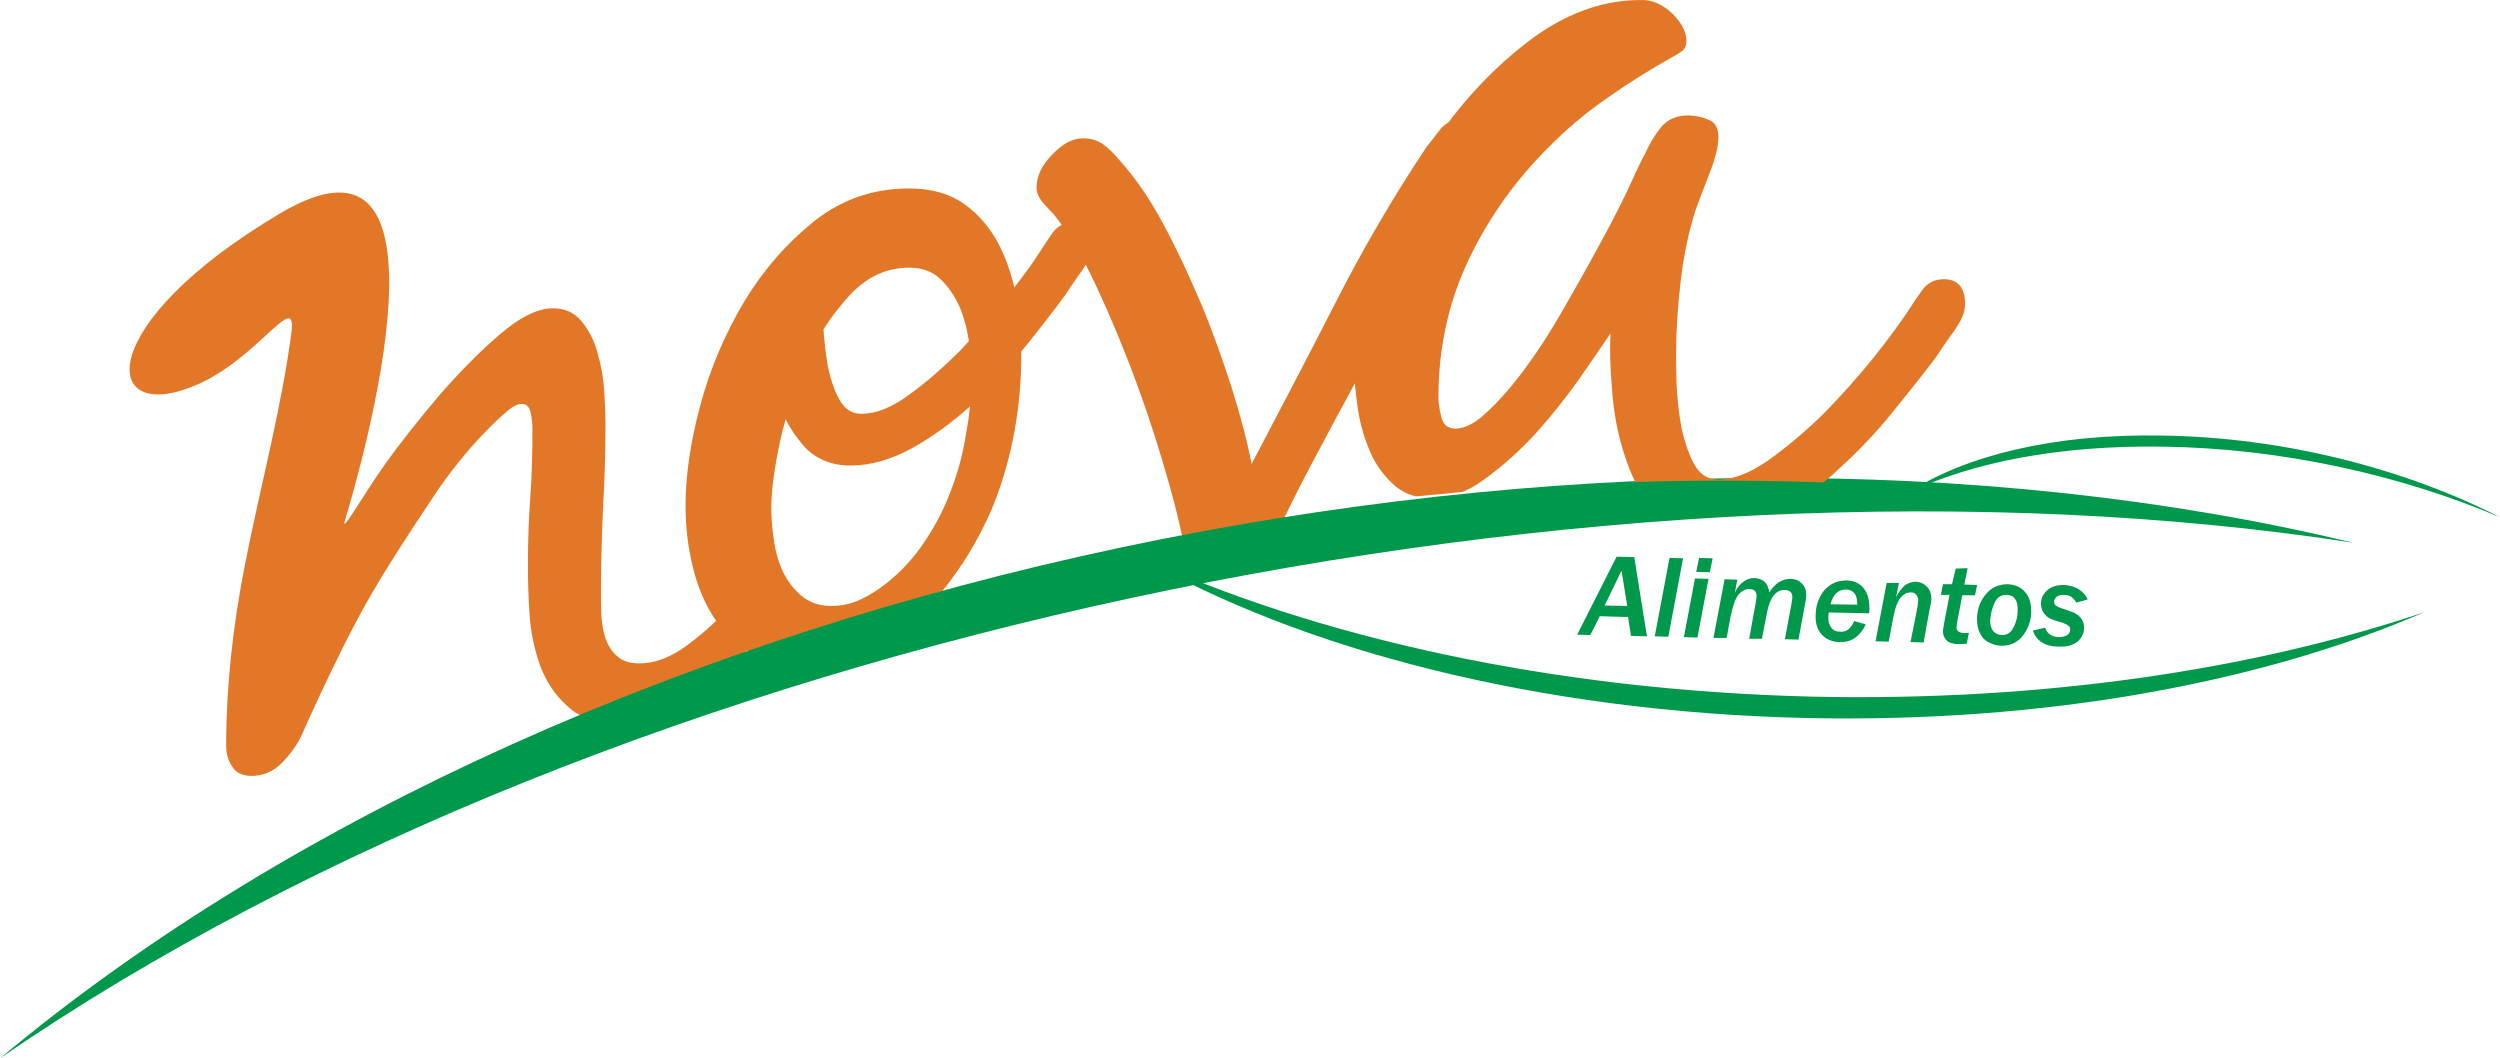 <?xml version="1.0" encoding="utf-8"?>
<!-- Generator: Adobe Illustrator 16.0.0, SVG Export Plug-In . SVG Version: 6.00 Build 0)  -->
<!DOCTYPE svg PUBLIC "-//W3C//DTD SVG 1.1//EN" "http://www.w3.org/Graphics/SVG/1.1/DTD/svg11.dtd">
<svg version="1.1" id="Layer_1" xmlns="http://www.w3.org/2000/svg" xmlns:xlink="http://www.w3.org/1999/xlink" x="0px" y="0px"
	 width="175.748px" height="74.399px" viewBox="8.504 59.179 175.748 74.399" enable-background="new 8.504 59.179 175.748 74.399"
	 xml:space="preserve">
<g>
	<path fill="#00984A" d="M135.424,109.653c16.737,0.375,32.091-2.481,43.519-7.444c-12.062,4.067-26.953,6.291-42.971,5.944
		c-18.296-0.434-34.977-4.155-47.559-9.956C99.841,104.835,116.638,109.222,135.424,109.653L135.424,109.653z"/>
	<path fill="#00984A" d="M124.284,103.911l-1.126-0.028l-0.201-1.327l-1.991-0.059l-0.664,1.328l-0.924-0.029l2.771-5.482
		l1.24,0.028L124.284,103.911L124.284,103.911z M122.897,101.776l-0.402-2.482l-1.184,2.453L122.897,101.776L122.897,101.776z
		 M125.785,103.94l-0.953-0.029l1.039-5.512l0.953,0.027L125.785,103.94L125.785,103.94z M128.699,99.409l-0.952-0.028l0.202-0.981
		l0.952,0.028L128.699,99.409L128.699,99.409z M127.834,103.998l-0.953-0.029l0.779-4.126l0.952,0.028L127.834,103.998
		L127.834,103.998z M134.933,104.144l-0.951-0.029l0.461-2.481c0.029-0.202,0.059-0.347,0.059-0.434
		c0.029-0.347-0.173-0.548-0.548-0.548c-0.606,0-1.039,0.52-1.241,1.645l-0.347,1.789h-0.896l0.434-2.395
		c0.058-0.289,0.087-0.491,0.087-0.578c0-0.346-0.146-0.52-0.49-0.52c-0.26-0.029-0.521,0.115-0.751,0.346
		c-0.23,0.261-0.434,0.81-0.605,1.675l-0.26,1.413h-0.924l0.779-4.125l0.895,0.027l-0.173,0.924c0.144-0.316,0.317-0.576,0.577-0.75
		c0.23-0.201,0.52-0.289,0.779-0.289c0.635,0.029,0.979,0.347,1.066,1.011c0.404-0.636,0.895-0.952,1.473-0.952
		c0.347,0,0.605,0.115,0.809,0.316c0.23,0.231,0.316,0.492,0.316,0.81c0,0.173-0.028,0.433-0.115,0.808L134.933,104.144
		L134.933,104.144z M139.666,103.074c-0.403,0.837-1.011,1.27-1.817,1.241c-0.55,0-0.981-0.203-1.271-0.521
		c-0.318-0.347-0.462-0.81-0.435-1.356c0-0.691,0.231-1.299,0.606-1.76c0.403-0.462,0.924-0.693,1.528-0.693
		c0.55,0,0.981,0.203,1.242,0.55c0.287,0.346,0.403,0.837,0.403,1.442c0,0.086,0,0.201-0.028,0.316l-2.828-0.059
		c-0.029,0.117-0.029,0.231-0.029,0.317c-0.028,0.289,0.059,0.55,0.202,0.75c0.145,0.202,0.347,0.289,0.635,0.289
		c0.435,0.029,0.751-0.229,0.981-0.75L139.666,103.074L139.666,103.074z M139.06,101.688c0.028-0.691-0.229-1.039-0.779-1.067
		c-0.547,0-0.922,0.347-1.096,1.039L139.06,101.688L139.06,101.688z M143.733,104.344l-0.922-0.028l0.489-2.453
		c0.029-0.201,0.029-0.346,0.058-0.489c0-0.146-0.058-0.289-0.145-0.375c-0.059-0.116-0.201-0.174-0.375-0.174
		c-0.26,0-0.52,0.114-0.75,0.403c-0.201,0.26-0.347,0.664-0.462,1.213l-0.347,1.847l-0.924-0.028l0.779-4.099h0.865l-0.202,0.981
		c0.289-0.49,0.521-0.779,0.751-0.896c0.202-0.115,0.434-0.173,0.635-0.173c0.317,0.027,0.549,0.115,0.779,0.347
		c0.202,0.201,0.317,0.49,0.317,0.865c0,0.146-0.029,0.347-0.115,0.664L143.733,104.344L143.733,104.344z M146.765,104.431
		c-0.26,0.029-0.461,0.029-0.576,0.029c-0.375,0-0.664-0.087-0.838-0.26c-0.172-0.174-0.26-0.404-0.26-0.635
		c0-0.146,0.059-0.377,0.115-0.752l0.348-1.816h-0.605l0.144-0.751h0.636l0.26-1.097l0.837-0.028l-0.229,1.153l0.895,0.028
		l-0.145,0.722h-0.896l-0.347,1.818c-0.028,0.23-0.058,0.375-0.058,0.434c0,0.26,0.173,0.404,0.577,0.404c0.057,0,0.173,0,0.288,0
		L146.765,104.431L146.765,104.431z M149.218,104.575c-0.316,0-0.605-0.088-0.895-0.231s-0.49-0.346-0.635-0.663
		c-0.146-0.289-0.203-0.635-0.203-1.039c0.029-0.664,0.23-1.24,0.636-1.703c0.375-0.461,0.896-0.691,1.528-0.691
		c0.521,0.029,0.925,0.202,1.213,0.549c0.316,0.346,0.434,0.809,0.434,1.414c0,0.577-0.201,1.125-0.576,1.645
		C150.344,104.344,149.824,104.575,149.218,104.575L149.218,104.575z M149.247,103.825c0.346,0,0.635-0.174,0.809-0.549
		c0.201-0.375,0.288-0.779,0.288-1.185c0.028-0.721-0.261-1.096-0.809-1.096c-0.375,0-0.664,0.201-0.837,0.604
		c-0.174,0.404-0.26,0.809-0.288,1.213c0,0.347,0.086,0.576,0.229,0.75C148.813,103.737,149.017,103.825,149.247,103.825
		L149.247,103.825z M152.276,103.306c0.145,0.434,0.461,0.635,0.951,0.663c0.262,0,0.435-0.058,0.606-0.144
		c0.146-0.116,0.202-0.231,0.202-0.404c0-0.115-0.029-0.202-0.145-0.26c-0.086-0.087-0.23-0.145-0.461-0.23
		c-0.377-0.087-0.664-0.201-0.838-0.289c-0.174-0.086-0.316-0.23-0.434-0.404c-0.115-0.172-0.174-0.403-0.174-0.635
		c0-0.347,0.146-0.664,0.434-0.922c0.289-0.261,0.664-0.377,1.154-0.377c0.809,0.029,1.386,0.377,1.703,1.012l-0.81,0.229
		c-0.173-0.347-0.462-0.548-0.864-0.548c-0.203,0-0.348,0.027-0.492,0.115c-0.114,0.086-0.201,0.201-0.201,0.346
		c0,0.116,0.029,0.202,0.087,0.26c0.058,0.059,0.202,0.146,0.375,0.202c0.462,0.146,0.778,0.261,0.981,0.347
		c0.201,0.115,0.375,0.26,0.489,0.434c0.116,0.173,0.175,0.375,0.175,0.605c0,0.403-0.175,0.721-0.463,0.98
		c-0.316,0.26-0.75,0.375-1.355,0.347c-0.924,0-1.529-0.403-1.789-1.126L152.276,103.306L152.276,103.306z"/>
	<path fill="#00984A" d="M160.501,89.799c-7.618-0.144-13.88,1.414-17.893,4.041c4.502-2.165,10.679-3.376,17.979-3.261
		c8.312,0.116,16.681,1.991,23.664,4.963C177.586,92.137,169.044,89.915,160.501,89.799L160.501,89.799z"/>
	<path fill="#E27827" d="M111.558,96.928c0.088,0,0.202,0,0.317,0c0.49,0,0.981-0.087,1.472-0.229
		C112.74,96.754,112.163,96.841,111.558,96.928L111.558,96.928z"/>
	<path fill="#E27827" d="M81.372,72.369c0,0.346,0.145,0.692,0.404,1.01c0.289,0.317,0.548,0.606,0.779,0.837
		c1.01,1.241,2.02,2.944,3.03,5.108c1.01,2.165,1.962,4.444,2.857,6.897c0.895,2.424,1.645,4.819,2.309,7.186
		c0.404,1.443,0.722,2.771,0.952,3.924c2.28-0.49,4.589-0.952,6.897-1.355c0.635-1.328,1.385-2.828,2.279-4.502
		c1.01-1.905,2.105-3.954,3.29-6.118c1.154-2.165,2.31-4.185,3.435-6.118c1.125-1.934,2.136-3.636,3.029-5.137
		c0.895-1.529,1.559-2.568,2.021-3.146c0.115-0.202,0.229-0.375,0.375-0.548c0.145-0.173,0.201-0.404,0.201-0.693
		c0-0.606-0.23-1.097-0.75-1.472c-0.49-0.404-1.01-0.577-1.5-0.577c-0.521,0-0.924,0.202-1.271,0.664
		c-0.346,0.433-0.634,0.837-0.923,1.183c-2.366,3.55-4.502,7.215-6.437,11.024c-1.934,3.78-3.896,7.532-5.857,11.255
		c-0.317-1.645-0.808-3.463-1.414-5.397c-0.635-1.962-1.328-3.925-2.136-5.858c-0.837-1.963-1.703-3.838-2.655-5.599
		c-0.953-1.789-1.992-3.29-3.117-4.531c-0.346-0.404-0.692-0.779-1.097-1.068c-0.404-0.289-0.865-0.433-1.442-0.433
		c-0.722,0-1.443,0.375-2.165,1.155C81.718,70.811,81.372,71.59,81.372,72.369L81.372,72.369z"/>
	<path fill="#E27827" d="M26.194,113.724c0.779,0,1.472-0.289,2.049-0.836c0.577-0.578,1.039-1.185,1.385-1.849
		c0.952-2.136,1.933-4.242,2.943-6.263c1.01-2.049,2.136-4.068,3.376-6.03c1.01-1.616,2.136-3.319,3.348-5.137
		c1.241-1.79,2.568-3.348,3.954-4.704c0.231-0.23,0.548-0.491,0.924-0.836c0.404-0.347,0.75-0.491,1.01-0.491
		c0.346,0,0.548,0.202,0.635,0.664c0.086,0.433,0.116,0.779,0.116,1.01c0,1.616-0.029,3.232-0.145,4.791
		c-0.116,1.558-0.173,3.174-0.173,4.79c0,1.068,0.029,2.251,0.115,3.55c0.086,1.271,0.346,2.481,0.75,3.607
		c0.433,1.125,1.039,2.049,1.876,2.799c0.491,0.491,1.097,0.81,1.847,0.981c3.117-1.328,6.262-2.568,9.465-3.752
		c0.52-0.461,1.039-0.896,1.616-1.299c2.915-2.049,1.76-6.896-1.125-3.318c-1.01,1.24-2.165,2.25-3.319,3.117
		c-1.154,0.864-2.28,1.297-3.405,1.297c-0.664,0-1.183-0.172-1.558-0.519c-0.375-0.317-0.635-0.751-0.808-1.241
		c-0.173-0.52-0.26-1.067-0.289-1.646c-0.029-0.577-0.029-1.125-0.029-1.646c0-1.961,0.058-3.925,0.145-5.887
		c0.116-1.962,0.173-3.925,0.173-5.887c0-0.606-0.029-1.356-0.087-2.279c-0.058-0.895-0.202-1.79-0.461-2.684
		c-0.231-0.895-0.635-1.645-1.125-2.251c-0.52-0.635-1.184-0.923-2.02-0.923c-1.068,0-2.309,0.606-3.752,1.847
		c-1.414,1.212-2.828,2.655-4.242,4.271c-1.386,1.645-2.713,3.29-3.896,4.964c-1.212,1.674-3.059,4.906-2.742,3.867
		c1.299-4.329,8.427-29.349-4.56-21.615c-13.102,7.763-12.669,14.862-6.032,12.121c4.444-1.818,7.215-6.839,6.839-3.78
		c-0.692,5.339-2.222,10.995-3.261,16.305c-0.866,4.388-1.328,8.629-1.328,12.784c0,0.549,0.145,1.039,0.433,1.473
		C25.126,113.521,25.559,113.724,26.194,113.724L26.194,113.724z"/>
	<path fill="#E27827" d="M72.425,77.996c0.895,0,1.616,0.26,2.165,0.779c0.577,0.548,1.01,1.184,1.356,1.934
		c0.317,0.75,0.548,1.587,0.664,2.453c-0.202,0.202-0.375,0.433-0.577,0.635c-1.183,1.183-2.395,2.251-3.636,3.146
		c-1.212,0.895-2.337,1.328-3.348,1.328c-0.664,0-1.183-0.346-1.558-1.039c-0.375-0.692-0.635-1.5-0.808-2.424
		c-0.145-0.837-0.231-1.674-0.289-2.482c0.577-0.895,1.183-1.674,1.847-2.396C69.453,78.631,70.838,77.996,72.425,77.996
		L72.425,77.996z M76.696,87.75c-0.058,0.577-0.144,1.183-0.26,1.79c-0.202,1.385-0.548,2.712-1.039,4.011
		c-0.462,1.27-1.097,2.511-1.847,3.636c-0.75,1.154-1.673,2.164-2.741,3.002c-0.549,0.433-1.155,0.836-1.79,1.125
		c-0.664,0.317-1.356,0.463-2.078,0.463c-0.837,0-1.529-0.231-2.106-0.723c-0.549-0.462-0.981-1.039-1.299-1.703
		c-0.317-0.691-0.52-1.414-0.635-2.25c-0.116-0.809-0.173-1.53-0.173-2.223c0-1.27,0.231-2.886,0.635-4.791
		c0.116-0.49,0.231-0.952,0.375-1.442c0.318,0.664,0.722,1.24,1.184,1.789c0.837,0.981,1.962,1.472,3.376,1.472
		c1.443,0,2.915-0.433,4.415-1.271C74.099,89.857,75.427,88.876,76.696,87.75L76.696,87.75z M80.304,83.884
		c0.086-0.116,0.173-0.202,0.26-0.317c1.125-1.386,2.078-2.626,2.857-3.694c0.289-0.433,0.664-1.01,1.154-1.674
		c0.462-0.692,0.693-1.27,0.693-1.76c0-1.068-0.433-1.616-1.328-1.616c-0.635,0-1.097,0.26-1.443,0.721
		c-0.346,0.491-0.635,0.952-0.924,1.385c-0.404,0.664-1.01,1.472-1.76,2.453c-0.259-1.097-0.635-2.136-1.125-3.088
		c-0.606-1.126-1.385-2.049-2.395-2.771c-1.01-0.722-2.309-1.097-3.867-1.097c-2.54,0-4.761,0.779-6.695,2.309
		c-1.934,1.559-3.579,3.434-4.935,5.685c-1.328,2.251-2.366,4.646-3.059,7.244c-0.692,2.568-1.039,4.935-1.039,7.042
		c0,1.241,0.116,2.54,0.404,3.867c0.289,1.355,0.722,2.568,1.356,3.637c0.606,1.066,1.443,1.934,2.482,2.654
		c0.086,0.058,0.202,0.115,0.317,0.174c4.415-1.559,8.917-3.002,13.477-4.3c0.231-0.289,0.491-0.578,0.693-0.896
		c1.125-1.501,2.049-3.146,2.799-4.878c0.721-1.731,1.241-3.549,1.587-5.425c0.347-1.876,0.491-3.723,0.491-5.599
		C80.304,83.941,80.304,83.913,80.304,83.884L80.304,83.884z"/>
	<path fill="#00984A" d="M173.921,97.331c-52.003-8.022-121.87,6.292-165.417,36.247C50.06,98.86,121.601,84.691,173.921,97.331
		L173.921,97.331L173.921,97.331z"/>
	<path fill="#E27827" d="M146.649,80.565c0-1.154-0.49-1.731-1.443-1.76c-0.663,0-1.184,0.23-1.559,0.75
		c-0.347,0.491-0.692,0.981-0.98,1.443c-0.548,0.837-1.355,1.934-2.425,3.29c-1.097,1.356-2.279,2.684-3.521,3.954
		c-1.271,1.241-2.568,2.337-3.896,3.29c-1.327,0.924-2.512,1.385-3.607,1.356c-0.722-0.029-1.27-0.404-1.674-1.183
		c-0.375-0.75-0.664-1.616-0.865-2.626c-0.174-0.981-0.26-1.962-0.316-2.943c-0.029-0.953-0.029-1.674-0.029-2.165
		c0-1.558,0.115-3.232,0.316-4.993c0.203-1.789,0.55-3.434,1.039-4.993c0.23-0.664,0.578-1.529,0.981-2.597
		c0.433-1.067,0.636-1.933,0.636-2.597c0-0.606-0.231-1.01-0.664-1.183c-0.463-0.202-0.924-0.289-1.414-0.317
		c-0.838,0-1.473,0.26-1.935,0.808c-0.462,0.577-0.837,1.183-1.125,1.847c-0.317,0.577-0.751,1.5-1.299,2.713
		c-0.577,1.212-1.271,2.54-2.05,3.954c-0.778,1.443-1.615,2.915-2.48,4.415c-0.865,1.53-1.761,2.886-2.654,4.098
		c-0.896,1.212-1.791,2.222-2.627,3.001c-0.836,0.808-1.588,1.184-2.252,1.184c-0.548-0.029-0.865-0.289-0.979-0.837
		c-0.146-0.548-0.202-1.01-0.202-1.356c0-3.434,0.691-6.637,2.078-9.581c1.385-2.943,3.261-5.599,5.599-7.936
		c1.327-1.356,2.741-2.54,4.214-3.55c1.471-1.039,3-1.991,4.646-2.915c0.229-0.115,0.433-0.26,0.635-0.404
		c0.173-0.145,0.261-0.375,0.261-0.664c0-0.664-0.348-1.298-0.981-1.934c-0.664-0.606-1.327-0.923-1.991-0.952
		c-2.654-0.058-5.193,0.808-7.646,2.54c-2.424,1.76-4.59,3.954-6.494,6.58c-1.875,2.626-3.404,5.426-4.56,8.427
		c-1.126,2.973-1.702,5.627-1.702,7.994c0,0.837,0.086,1.79,0.23,2.886c0.145,1.096,0.404,2.106,0.808,3.088
		c0.375,0.981,0.953,1.789,1.675,2.481c0.461,0.433,1.01,0.75,1.646,0.895c1.096-0.086,2.192-0.202,3.29-0.317
		c0.461-0.202,0.952-0.461,1.413-0.808c1.241-0.866,2.425-1.934,3.579-3.146c1.125-1.241,2.164-2.54,3.115-3.867
		c0.924-1.328,1.703-2.453,2.28-3.319c-0.058,1.068-0.028,2.424,0.115,4.011c0.114,1.587,0.403,3.146,0.896,4.617
		c0.201,0.635,0.461,1.241,0.722,1.818c4.473-0.145,8.889-0.115,13.245,0.029c0.318-0.26,0.664-0.548,0.953-0.837
		c1.414-1.27,2.74-2.655,3.924-4.127c1.213-1.5,2.252-2.799,3.089-3.924c0.289-0.462,0.692-1.039,1.212-1.761
		C146.39,81.719,146.649,81.113,146.649,80.565L146.649,80.565z"/>
</g>
</svg>
